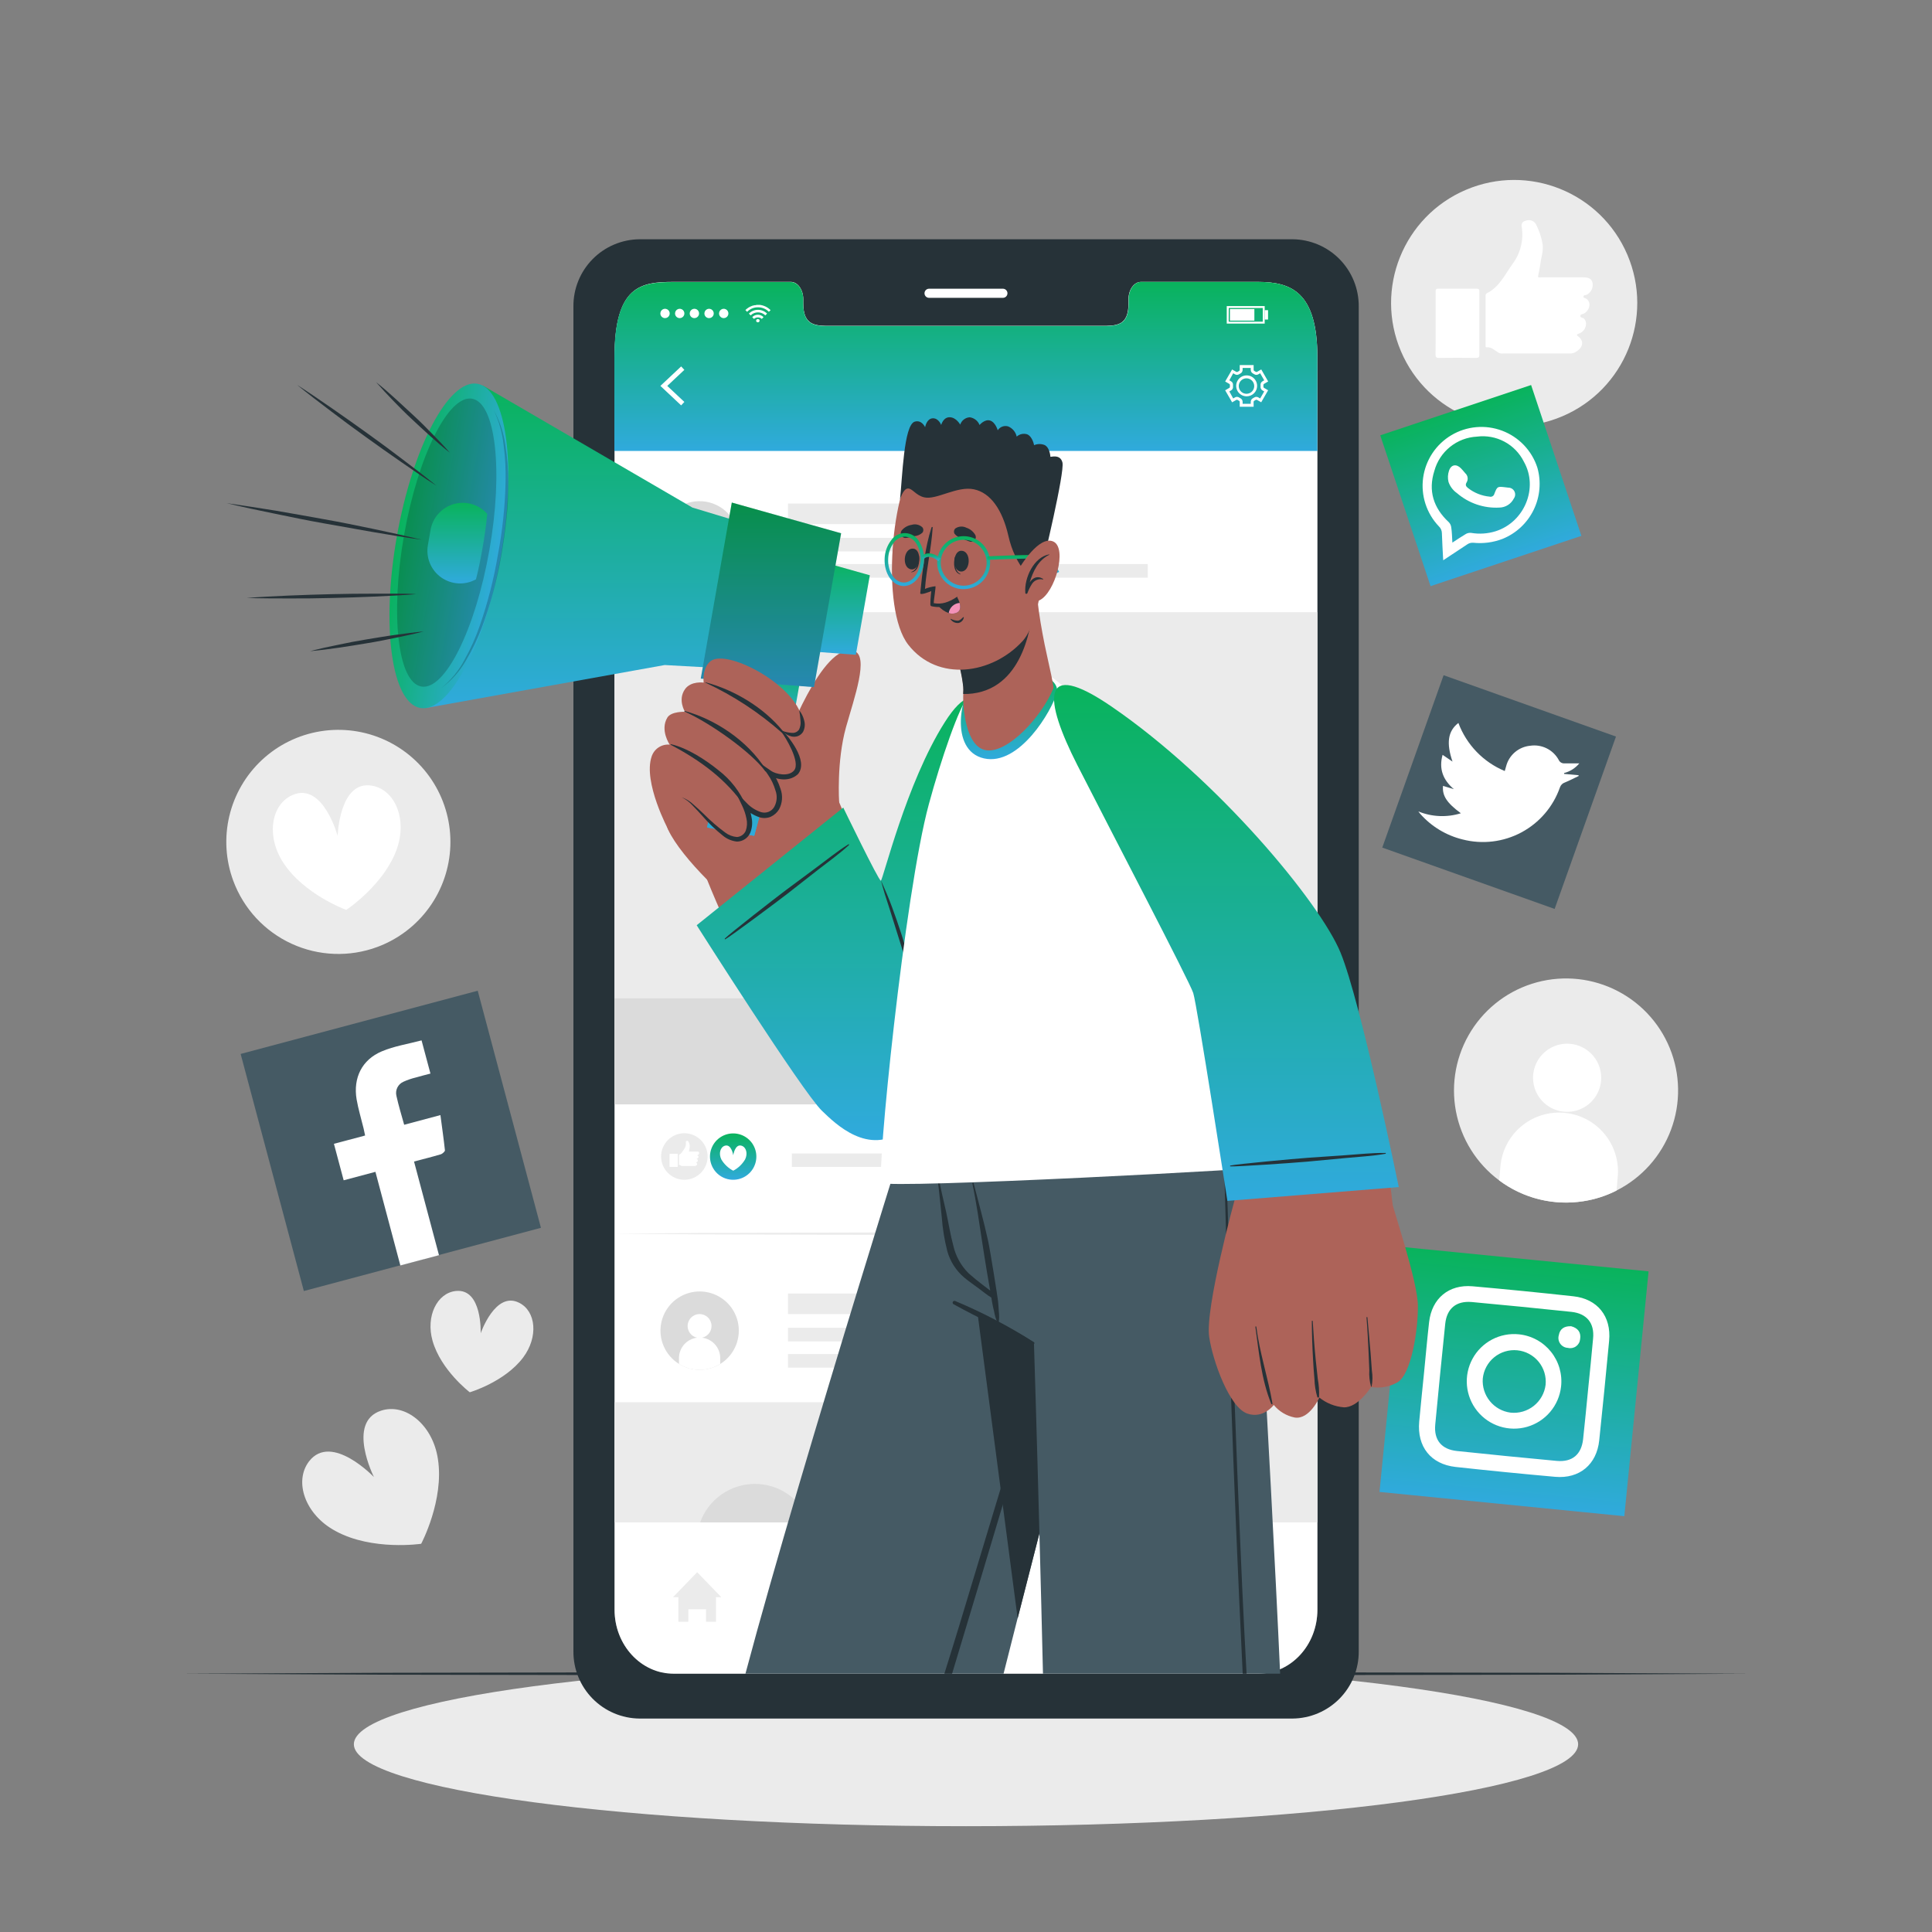 <svg xmlns="http://www.w3.org/2000/svg" width="500" height="500" fill="none" viewBox="0 0 500 500"><rect x="0" y="0" width="500" height="500" fill="#808080" stroke="none"/><path fill="#EBEBEB" d="M60.39 228C58.389 222.624 58.027 216.774 59.35 211.192C60.674 205.61 63.623 200.546 67.825 196.641C72.027 192.735 77.293 190.164 82.957 189.251C88.621 188.339 94.428 189.128 99.644 191.516C104.86 193.905 109.25 197.788 112.259 202.672C115.268 207.556 116.76 213.223 116.548 218.956C116.336 224.689 114.428 230.23 111.066 234.878C107.703 239.527 103.038 243.073 97.66 245.07C90.454 247.745 82.48 247.449 75.492 244.249C68.504 241.048 63.072 235.204 60.39 228Z"/><path fill="#fff" d="M102.68 219.78C99.35 229.07 89.61 235.48 89.61 235.48C89.61 235.48 78.61 231.48 73.29 223.22C68.81 216.32 70.18 208.15 75.7 205.75C83.6 202.31 87.38 216.34 87.38 216.34C87.38 216.34 87.81 201.82 96.31 203.34C102.23 204.4 105.45 212 102.68 219.78Z"/><path fill="#EBEBEB" d="M418.36 308.11C415.65 309.489 412.736 310.424 409.73 310.88C402.518 311.997 395.15 310.354 389.096 306.279C383.043 302.203 378.748 295.995 377.069 288.893C375.39 281.791 376.451 274.317 380.039 267.962C383.627 261.608 389.48 256.84 396.428 254.609C403.377 252.379 410.911 252.85 417.527 255.93C424.144 259.009 429.356 264.469 432.124 271.222C434.892 277.974 435.013 285.522 432.461 292.36C429.91 299.197 424.875 304.821 418.36 308.11Z"/><path fill="#fff" d="M414.36 279.69C414.208 281.429 413.544 283.083 412.452 284.445C411.36 285.806 409.888 286.813 408.223 287.337C406.559 287.862 404.776 287.88 403.1 287.391C401.425 286.902 399.933 285.926 398.812 284.589C397.691 283.251 396.992 281.61 396.804 279.875C396.616 278.14 396.947 276.388 397.755 274.841C398.564 273.294 399.812 272.021 401.344 271.185C402.876 270.348 404.621 269.984 406.36 270.14C408.686 270.348 410.834 271.471 412.334 273.261C413.834 275.051 414.562 277.363 414.36 279.69Z"/><path fill="#fff" d="M418.67 304.48L418.36 308.11C415.65 309.489 412.736 310.424 409.73 310.88C405.932 311.477 402.052 311.308 398.32 310.382C394.588 309.456 391.079 307.793 388 305.49L388.31 301.87C388.481 299.876 389.044 297.935 389.965 296.158C390.887 294.381 392.149 292.803 393.68 291.515C395.212 290.226 396.982 289.251 398.89 288.646C400.798 288.042 402.806 287.818 404.8 287.99C406.794 288.161 408.735 288.724 410.512 289.645C412.288 290.567 413.866 291.829 415.155 293.36C416.444 294.891 417.419 296.662 418.023 298.569C418.628 300.477 418.851 302.486 418.68 304.48H418.67Z"/><path fill="#EBEBEB" d="M404.348 107.73C420.531 100.837 428.063 82.13 421.17 65.946C414.277 49.763 395.57 42.231 379.386 49.124C363.203 56.017 355.671 74.724 362.564 90.907C369.457 107.091 388.164 114.622 404.348 107.73Z"/><path fill="#fff" fill-rule="evenodd" d="M387.51 91.08C386.67 90.55 385.94 89.78 384.81 89.89C384.38 89.89 384.47 89.57 384.47 89.34C384.47 85.09 384.47 80.86 384.47 76.61C384.47 76.31 384.47 76.05 384.83 75.88C388.07 74.25 389.47 71.03 391.46 68.29C392.478 66.924 393.21 65.368 393.614 63.714C394.017 62.059 394.084 60.341 393.81 58.66C393.67 57.71 394.12 57.28 394.98 57.08C395.413 56.935 395.881 56.931 396.316 57.069C396.751 57.208 397.131 57.481 397.4 57.85C398.332 59.583 398.958 61.464 399.25 63.41C399.44 65.01 398.86 66.58 398.66 68.17C398.51 69.34 398.24 70.49 398.02 71.67C398.3 71.87 398.63 71.77 398.94 71.77H409.69C411.2 71.77 411.94 72.2 412.15 73.2C412.265 73.817 412.175 74.456 411.893 75.017C411.611 75.579 411.154 76.033 410.59 76.31C410.32 76.44 409.83 76.31 409.8 76.74C409.77 77.17 410.27 77.12 410.52 77.3C411.81 78.19 411.57 80.02 410.07 81.08C409.71 81.34 409.01 81.22 408.99 81.75C408.97 82.28 409.64 82.17 409.94 82.46C410.94 83.46 410.46 85.46 408.94 86.21C408.726 86.278 408.515 86.358 408.31 86.45C408.13 86.57 407.96 86.71 408.31 86.95C409.86 88.06 409.83 89.6 408.31 90.73L407.84 91.06C407.274 91.405 406.609 91.553 405.95 91.48C400.33 91.48 394.71 91.48 389.09 91.48C388.814 91.528 388.53 91.517 388.258 91.448C387.985 91.379 387.731 91.254 387.51 91.08Z" clip-rule="evenodd"/><path fill="#fff" fill-rule="evenodd" d="M371.54 83.6C371.54 80.9 371.54 78.21 371.54 75.51C371.54 74.97 371.59 74.7 372.26 74.7C375.55 74.7 378.83 74.7 382.12 74.7C382.77 74.7 382.87 74.91 382.86 75.48C382.86 80.913 382.86 86.34 382.86 91.76C382.86 92.45 382.67 92.64 381.98 92.63C378.793 92.59 375.607 92.59 372.42 92.63C371.62 92.63 371.51 92.36 371.52 91.63C371.56 89 371.54 86.3 371.54 83.6Z" clip-rule="evenodd"/><path fill="#EBEBEB" d="M113.33 377.59C115 388.26 109 399.53 109 399.53C109 399.53 96.36 401.41 86.87 396.25C78.91 392 76 383.36 80 378.17C85.82 370.73 96.78 382.27 96.78 382.27C96.78 382.27 89.61 368.06 98.59 365.09C104.86 363 112 368.69 113.33 377.59Z"/><path fill="#EBEBEB" d="M135.39 351.32C130.61 357.67 121.58 360.32 121.58 360.32C121.58 360.32 114.1 354.63 111.94 346.98C110.14 340.6 113.15 334.63 117.94 334.11C124.85 333.35 124.4 345.05 124.4 345.05C124.4 345.05 128.2 333.98 134.4 337.18C138.72 339.37 139.37 346 135.39 351.32Z"/><path fill="#EBEBEB" d="M250 472.62C337.493 472.62 408.42 463.124 408.42 451.41C408.42 439.696 337.493 430.2 250 430.2C162.507 430.2 91.58 439.696 91.58 451.41C91.58 463.124 162.507 472.62 250 472.62Z"/><path fill="#263238" d="M46.98 433.16L97.74 432.92L148.49 432.83L250 432.66L351.51 432.83L402.26 432.92L453.01 433.16L402.26 433.4L351.51 433.49L250 433.66L148.49 433.49L97.74 433.4L46.98 433.16Z"/><path fill="#263238" d="M334.51 61.92H165.51C163.243 61.94 161.001 62.406 158.914 63.292C156.827 64.178 154.935 65.467 153.346 67.085C151.757 68.702 150.502 70.617 149.654 72.72C148.805 74.823 148.379 77.072 148.4 79.34V427.34C148.36 431.919 150.14 436.326 153.349 439.592C156.557 442.859 160.932 444.718 165.51 444.76H334.51C339.091 444.72 343.469 442.863 346.682 439.596C349.894 436.33 351.677 431.921 351.64 427.34V79.34C351.66 77.071 351.232 74.821 350.382 72.717C349.532 70.614 348.275 68.698 346.685 67.081C345.094 65.463 343.2 64.174 341.111 63.289C339.022 62.403 336.779 61.938 334.51 61.92ZM340.94 416.59C340.94 425.75 334.08 433.16 325.63 433.16H174.39C165.9 433.16 159.05 425.75 159.05 416.59V92.53C159.05 73.87 165.9 72.96 174.39 72.96H204.68C206.44 72.96 207.88 74.96 207.88 77.44V78.51C207.88 84.32 211.06 84.34 214.97 84.34H284.97C288.97 84.34 292.06 84.34 292.06 78.51V77.44C292.06 74.96 293.48 72.96 295.28 72.96H325.58C334.03 72.96 340.89 75.44 340.89 92.53L340.94 416.59Z"/><path fill="#fff" d="M259.55 77.08H240.44C240.127 77.08 239.827 76.956 239.606 76.734C239.385 76.513 239.26 76.213 239.26 75.9C239.26 75.587 239.385 75.287 239.606 75.066C239.827 74.844 240.127 74.72 240.44 74.72H259.55C259.863 74.72 260.163 74.844 260.385 75.066C260.606 75.287 260.73 75.587 260.73 75.9C260.73 76.213 260.606 76.513 260.385 76.734C260.163 76.956 259.863 77.08 259.55 77.08Z"/><path fill="#fff" d="M340.94 92.53V416.59C340.94 425.75 334.08 433.16 325.63 433.16H174.39C165.9 433.16 159.05 425.75 159.05 416.59V92.53C159.05 73.87 165.9 72.96 174.39 72.96H204.68C206.44 72.96 207.88 74.96 207.88 77.44V78.51C207.88 84.32 211.06 84.34 214.97 84.34H284.97C288.97 84.34 292.06 84.34 292.06 78.51V77.44C292.06 74.96 293.48 72.96 295.28 72.96H325.58C334.08 73 340.94 75.44 340.94 92.53Z"/><path fill="url(#paint0_linear_289_21)" d="M340.94 92.53V116.71H159V92.53C159 73.87 165.9 73 174.38 73H204.68C206.44 73 207.88 75 207.88 77.48V78.55C207.88 84.36 211.06 84.38 214.96 84.38H285C288.94 84.38 292.1 84.38 292.1 78.55V77.44C292.1 74.96 293.52 72.96 295.31 72.96H325.6C334.08 73 340.94 75.44 340.94 92.53Z"/><path fill="#fff" d="M176.28 104.91L170.91 99.87L176.28 94.83L177.11 95.72L172.69 99.87L177.11 104.02L176.28 104.91Z"/><path fill="#fff" d="M324.44 105.26H320.84V104C320.839 103.944 320.823 103.889 320.793 103.841C320.763 103.794 320.72 103.755 320.67 103.73C320.53 103.66 320.4 103.58 320.27 103.5C320.222 103.471 320.167 103.455 320.11 103.455C320.054 103.455 319.999 103.471 319.95 103.5L318.87 104.12L317.07 101.01L318.16 100.38C318.208 100.352 318.247 100.31 318.271 100.26C318.296 100.211 318.306 100.155 318.3 100.1C318.295 100.023 318.295 99.947 318.3 99.87C318.295 99.793 318.295 99.717 318.3 99.64C318.306 99.585 318.296 99.529 318.271 99.48C318.247 99.43 318.208 99.388 318.16 99.36L317.07 98.73L318.87 95.62L319.95 96.24C319.999 96.269 320.054 96.284 320.11 96.284C320.167 96.284 320.222 96.269 320.27 96.24C320.4 96.16 320.53 96.08 320.67 96.01C320.72 95.985 320.763 95.946 320.793 95.898C320.823 95.851 320.839 95.796 320.84 95.74V94.48H324.44V95.73C324.442 95.786 324.458 95.841 324.488 95.888C324.518 95.936 324.56 95.975 324.61 96L325.01 96.23C325.059 96.259 325.114 96.275 325.17 96.275C325.227 96.275 325.282 96.259 325.33 96.23L326.41 95.61L328.2 98.72L327.12 99.35C327.072 99.378 327.032 99.419 327.005 99.469C326.979 99.518 326.967 99.574 326.97 99.63C326.975 99.707 326.975 99.783 326.97 99.86V100.08C326.961 100.137 326.969 100.195 326.994 100.247C327.02 100.299 327.06 100.342 327.11 100.37L328.19 101L326.4 104.11L325.31 103.49C325.264 103.461 325.21 103.445 325.155 103.445C325.1 103.445 325.047 103.461 325 103.49L324.6 103.72C324.55 103.745 324.508 103.784 324.478 103.831C324.448 103.879 324.431 103.934 324.43 103.99L324.44 105.26ZM321.59 104.51H323.69V104C323.69 103.806 323.743 103.616 323.844 103.45C323.944 103.285 324.088 103.15 324.26 103.06C324.379 103.006 324.493 102.943 324.6 102.87C324.764 102.762 324.955 102.705 325.15 102.705C325.346 102.705 325.537 102.762 325.7 102.87L326.13 103.12L327.18 101.3L326.74 101.05C326.565 100.953 326.423 100.807 326.332 100.628C326.241 100.45 326.206 100.249 326.23 100.05V99.67C326.206 99.47 326.243 99.268 326.336 99.09C326.429 98.911 326.573 98.765 326.75 98.67L327.18 98.42L326.13 96.6L325.7 96.85C325.537 96.957 325.346 97.015 325.15 97.015C324.955 97.015 324.764 96.957 324.6 96.85C324.495 96.779 324.384 96.716 324.27 96.66C324.096 96.573 323.949 96.438 323.847 96.272C323.744 96.106 323.69 95.915 323.69 95.72V95.22H321.59V95.72C321.59 95.915 321.536 96.106 321.434 96.272C321.331 96.438 321.185 96.573 321.01 96.66C320.895 96.713 320.785 96.777 320.68 96.85C320.517 96.957 320.326 97.015 320.13 97.015C319.935 97.015 319.744 96.957 319.58 96.85L319.15 96.6L318.15 98.42L318.58 98.67C318.757 98.765 318.902 98.911 318.995 99.09C319.087 99.268 319.124 99.47 319.1 99.67C319.087 99.796 319.087 99.924 319.1 100.05C319.124 100.25 319.087 100.452 318.995 100.63C318.902 100.809 318.757 100.955 318.58 101.05L318.15 101.3L319.15 103.12L319.58 102.87C319.744 102.762 319.935 102.705 320.13 102.705C320.326 102.705 320.517 102.762 320.68 102.87C320.786 102.941 320.896 103.004 321.01 103.06C321.185 103.147 321.331 103.282 321.434 103.448C321.536 103.614 321.59 103.805 321.59 104V104.51ZM322.64 102.57C322.103 102.572 321.578 102.414 321.131 102.117C320.684 101.82 320.335 101.397 320.129 100.902C319.922 100.406 319.868 99.86 319.972 99.334C320.076 98.807 320.334 98.323 320.714 97.944C321.094 97.564 321.577 97.306 322.104 97.202C322.631 97.097 323.176 97.152 323.672 97.358C324.168 97.564 324.591 97.913 324.888 98.361C325.185 98.808 325.342 99.333 325.34 99.87C325.338 100.585 325.052 101.27 324.547 101.776C324.041 102.282 323.356 102.567 322.64 102.57ZM322.64 97.91C322.243 97.9 321.851 98.009 321.516 98.222C321.18 98.436 320.916 98.745 320.757 99.109C320.598 99.474 320.551 99.877 320.623 100.269C320.694 100.66 320.881 101.021 321.158 101.306C321.436 101.59 321.792 101.786 322.181 101.867C322.571 101.948 322.975 101.912 323.344 101.762C323.712 101.612 324.027 101.356 324.249 101.026C324.472 100.696 324.59 100.308 324.59 99.91C324.59 99.388 324.387 98.887 324.022 98.513C323.658 98.139 323.162 97.923 322.64 97.91Z"/><path fill="#fff" d="M199.45 80.24L199.16 80.53C199.1 80.53 199.05 80.64 198.99 80.7C198.623 80.325 198.184 80.028 197.7 79.828C197.215 79.626 196.695 79.525 196.17 79.53C195.645 79.523 195.125 79.623 194.64 79.824C194.155 80.025 193.716 80.323 193.35 80.7L193.19 80.53L192.9 80.24L193.27 79.92C193.533 79.701 193.822 79.516 194.13 79.37C194.487 79.19 194.868 79.062 195.26 78.99C195.45 78.99 195.64 78.99 195.83 78.91H196.33H196.71C197.052 78.955 197.388 79.039 197.71 79.16C197.956 79.249 198.194 79.36 198.42 79.49C198.658 79.626 198.882 79.783 199.09 79.96L199.4 80.24H199.45Z"/><path fill="#fff" d="M194.271 81.62C194.121 81.46 193.971 81.31 193.811 81.16C194.119 80.85 194.486 80.603 194.89 80.435C195.294 80.267 195.728 80.18 196.166 80.18C196.603 80.18 197.037 80.267 197.441 80.435C197.845 80.603 198.212 80.85 198.521 81.16L198.061 81.62C197.558 81.117 196.876 80.835 196.166 80.835C195.455 80.835 194.773 81.117 194.271 81.62Z"/><path fill="#fff" d="M197.6 82.08L197.14 82.54C197.011 82.406 196.856 82.301 196.683 82.232C196.511 82.163 196.326 82.132 196.14 82.14C195.955 82.134 195.771 82.167 195.599 82.236C195.427 82.305 195.27 82.408 195.14 82.54L194.68 82.08C194.867 81.88 195.093 81.721 195.344 81.612C195.596 81.503 195.866 81.447 196.14 81.447C196.414 81.447 196.685 81.503 196.936 81.612C197.187 81.721 197.413 81.88 197.6 82.08Z"/><path fill="#fff" d="M196.58 83C196.58 83.109 196.537 83.213 196.46 83.29C196.383 83.367 196.279 83.41 196.17 83.41C196.11 83.419 196.049 83.415 195.991 83.399C195.932 83.382 195.878 83.353 195.832 83.314C195.786 83.275 195.749 83.226 195.724 83.171C195.699 83.115 195.686 83.056 195.686 82.995C195.686 82.934 195.699 82.874 195.724 82.819C195.749 82.764 195.786 82.715 195.832 82.676C195.878 82.636 195.932 82.608 195.991 82.591C196.049 82.574 196.11 82.571 196.17 82.58C196.225 82.58 196.279 82.591 196.329 82.612C196.38 82.633 196.425 82.664 196.464 82.704C196.502 82.743 196.532 82.789 196.552 82.84C196.572 82.891 196.582 82.945 196.58 83Z"/><path fill="#fff" d="M170.9 81.12C170.9 80.881 170.971 80.647 171.104 80.448C171.237 80.249 171.426 80.094 171.647 80.002C171.868 79.91 172.112 79.886 172.346 79.933C172.581 79.98 172.797 80.095 172.966 80.264C173.135 80.433 173.25 80.649 173.297 80.884C173.344 81.119 173.32 81.362 173.228 81.583C173.137 81.804 172.982 81.993 172.783 82.126C172.584 82.259 172.35 82.33 172.11 82.33C171.789 82.33 171.482 82.202 171.255 81.975C171.028 81.749 170.9 81.441 170.9 81.12Z"/><path fill="#fff" d="M174.7 81.12C174.7 80.881 174.771 80.647 174.904 80.448C175.037 80.249 175.226 80.094 175.447 80.002C175.668 79.91 175.912 79.886 176.146 79.933C176.381 79.98 176.597 80.095 176.766 80.264C176.935 80.433 177.05 80.649 177.097 80.884C177.144 81.119 177.12 81.362 177.028 81.583C176.937 81.804 176.781 81.993 176.582 82.126C176.383 82.259 176.15 82.33 175.91 82.33C175.751 82.33 175.594 82.299 175.447 82.238C175.3 82.177 175.167 82.088 175.055 81.975C174.942 81.863 174.853 81.73 174.792 81.583C174.731 81.436 174.7 81.279 174.7 81.12Z"/><path fill="#fff" d="M178.5 81.12C178.5 80.88 178.571 80.646 178.705 80.447C178.838 80.247 179.028 80.092 179.249 80.001C179.471 79.91 179.715 79.886 179.95 79.934C180.185 79.981 180.4 80.098 180.569 80.268C180.738 80.438 180.852 80.655 180.898 80.89C180.944 81.125 180.918 81.369 180.825 81.59C180.732 81.811 180.575 81.999 180.375 82.131C180.175 82.263 179.94 82.332 179.7 82.33C179.542 82.33 179.385 82.299 179.239 82.238C179.092 82.177 178.96 82.087 178.848 81.975C178.736 81.862 178.648 81.729 178.588 81.582C178.529 81.435 178.499 81.278 178.5 81.12Z"/><path fill="#fff" d="M182.3 81.12C182.3 80.88 182.372 80.646 182.505 80.447C182.638 80.247 182.828 80.092 183.05 80.001C183.271 79.91 183.515 79.886 183.75 79.934C183.985 79.981 184.201 80.098 184.369 80.268C184.538 80.438 184.653 80.655 184.698 80.89C184.744 81.125 184.718 81.369 184.625 81.59C184.532 81.811 184.376 81.999 184.175 82.131C183.975 82.263 183.74 82.332 183.5 82.33C183.342 82.33 183.185 82.299 183.039 82.238C182.893 82.177 182.76 82.087 182.648 81.975C182.537 81.862 182.449 81.729 182.389 81.582C182.329 81.435 182.299 81.278 182.3 81.12Z"/><path fill="#fff" d="M186.09 81.12C186.09 80.881 186.161 80.647 186.294 80.448C186.427 80.249 186.616 80.094 186.837 80.002C187.058 79.91 187.302 79.886 187.536 79.933C187.771 79.98 187.987 80.095 188.156 80.264C188.325 80.433 188.44 80.649 188.487 80.884C188.534 81.119 188.51 81.362 188.418 81.583C188.327 81.804 188.172 81.993 187.973 82.126C187.774 82.259 187.54 82.33 187.3 82.33C186.979 82.33 186.672 82.202 186.445 81.975C186.218 81.749 186.09 81.441 186.09 81.12Z"/><path fill="#fff" d="M327.3 83.75H317.48V79.21H327.3V83.75ZM317.98 83.25H326.8V79.71H318L317.98 83.25Z"/><path fill="#fff" d="M324.63 79.98H318.3V82.98H324.63V79.98Z"/><path fill="#fff" d="M328.17 80.27H327.3V82.7H328.17V80.27Z"/><path fill="#EBEBEB" d="M186.68 413.35H185.3V419.7H182.72V416.46H178.14V419.7H175.56V413.35H174.17L180.43 406.89L186.68 413.35Z"/><path fill="#EBEBEB" d="M325.83 406.89H310.75V409.04H325.83V406.89Z"/><path fill="#EBEBEB" d="M325.83 412.22H310.75V414.37H325.83V412.22Z"/><path fill="#EBEBEB" d="M325.83 417.55H310.75V419.7H325.83V417.55Z"/><path fill="#DBDBDB" d="M186.39 148.52C185.486 149.085 184.497 149.5 183.46 149.75C180.975 150.36 178.351 150.01 176.112 148.77C173.872 147.531 172.183 145.493 171.38 143.063C170.578 140.632 170.721 137.989 171.781 135.66C172.841 133.33 174.741 131.486 177.101 130.496C179.46 129.505 182.107 129.441 184.512 130.315C186.918 131.19 188.905 132.939 190.077 135.214C191.25 137.489 191.521 140.122 190.838 142.588C190.155 145.055 188.566 147.173 186.39 148.52Z"/><path fill="#fff" d="M184.14 138.73C184.14 139.341 183.959 139.938 183.619 140.447C183.28 140.955 182.797 141.351 182.232 141.585C181.668 141.819 181.047 141.88 180.447 141.761C179.848 141.641 179.297 141.347 178.865 140.915C178.433 140.483 178.139 139.932 178.019 139.333C177.9 138.733 177.961 138.112 178.195 137.547C178.429 136.983 178.825 136.5 179.333 136.161C179.841 135.821 180.439 135.64 181.05 135.64C181.869 135.64 182.655 135.965 183.235 136.545C183.814 137.124 184.14 137.91 184.14 138.73Z"/><path fill="#fff" d="M186.39 147.25V148.52C185.486 149.085 184.497 149.5 183.46 149.75C182.153 150.07 180.795 150.127 179.466 149.915C178.137 149.704 176.864 149.23 175.72 148.52V147.25C175.689 146.53 175.804 145.811 176.058 145.137C176.312 144.462 176.7 143.846 177.199 143.326C177.697 142.805 178.296 142.391 178.959 142.108C179.621 141.825 180.335 141.679 181.055 141.679C181.776 141.679 182.489 141.825 183.152 142.108C183.815 142.391 184.414 142.805 184.912 143.326C185.411 143.846 185.799 144.462 186.053 145.137C186.307 145.811 186.422 146.53 186.39 147.25Z"/><path fill="#EBEBEB" d="M268.44 130.32H203.93V135.64H268.44V130.32Z"/><path fill="#EBEBEB" d="M260.24 139.19H203.93V142.71H260.24V139.19Z"/><path fill="#EBEBEB" d="M297.04 145.98H203.93V149.5H297.04V145.98Z"/><path fill="#EBEBEB" d="M159.04 285.8H340.91V158.44L159.04 158.44L159.04 285.8Z"/><path fill="#DBDBDB" d="M180.3 194.65C180.3 197.63 181.184 200.544 182.84 203.022C184.496 205.501 186.85 207.432 189.603 208.573C192.357 209.713 195.387 210.012 198.31 209.43C201.234 208.849 203.919 207.414 206.026 205.306C208.134 203.198 209.569 200.513 210.151 197.59C210.732 194.667 210.434 191.636 209.293 188.883C208.153 186.129 206.221 183.775 203.743 182.12C201.264 180.464 198.351 179.58 195.37 179.58C191.373 179.58 187.54 181.168 184.714 183.994C181.888 186.82 180.3 190.653 180.3 194.65Z"/><path fill="#C7C7C7" d="M239.8 258.1H340.94L290.37 189.56L239.8 258.1Z"/><path fill="#DBDBDB" d="M200.16 258.43H283.66L241.91 213.79L200.16 258.43Z"/><path fill="#DBDBDB" d="M340.92 258.37H159.05V285.81H340.92V258.37Z"/><path fill="#DBDBDB" d="M186.39 353C185.483 353.557 184.495 353.969 183.46 354.22C181.512 354.692 179.467 354.577 177.584 353.888C175.702 353.199 174.066 351.967 172.883 350.348C171.7 348.73 171.023 346.797 170.939 344.794C170.854 342.791 171.365 340.807 172.407 339.095C173.449 337.382 174.976 336.017 176.794 335.171C178.612 334.326 180.639 334.038 182.621 334.345C184.602 334.652 186.448 335.539 187.925 336.894C189.402 338.249 190.444 340.012 190.92 341.96C191.425 344.043 191.258 346.231 190.445 348.214C189.631 350.197 188.212 351.872 186.39 353Z"/><path fill="#fff" d="M184.14 343.17C184.14 343.781 183.959 344.378 183.619 344.887C183.28 345.395 182.797 345.791 182.232 346.025C181.668 346.259 181.047 346.32 180.447 346.2C179.848 346.081 179.297 345.787 178.865 345.355C178.433 344.923 178.139 344.372 178.019 343.773C177.9 343.173 177.961 342.552 178.195 341.987C178.429 341.423 178.825 340.94 179.333 340.601C179.841 340.261 180.439 340.08 181.05 340.08C181.869 340.08 182.655 340.405 183.235 340.985C183.814 341.564 184.14 342.35 184.14 343.17Z"/><path fill="#fff" d="M186.39 351.69V353C185.483 353.557 184.495 353.969 183.46 354.22C182.153 354.543 180.795 354.6 179.466 354.389C178.136 354.178 176.863 353.702 175.72 352.99V351.72C175.689 351 175.804 350.281 176.058 349.607C176.312 348.932 176.7 348.316 177.199 347.796C177.697 347.275 178.296 346.861 178.959 346.578C179.621 346.295 180.335 346.149 181.055 346.149C181.776 346.149 182.489 346.295 183.152 346.578C183.815 346.861 184.414 347.275 184.912 347.796C185.411 348.316 185.799 348.932 186.053 349.607C186.307 350.281 186.422 351 186.39 351.72V351.69Z"/><path fill="#EBEBEB" d="M286.9 334.76H203.93V340.08H286.9V334.76Z"/><path fill="#EBEBEB" d="M309.84 343.63H203.93V347.15H309.84V343.63Z"/><path fill="#EBEBEB" d="M240.01 350.42H203.93V353.94H240.01V350.42Z"/><path fill="#EBEBEB" d="M340.92 362.89H159.05V394H340.92V362.89Z"/><path fill="#DBDBDB" d="M209.55 394H181.19C182.24 391.081 184.166 388.557 186.703 386.773C189.241 384.99 192.268 384.032 195.37 384.032C198.472 384.032 201.499 384.99 204.036 386.773C206.574 388.557 208.5 391.081 209.55 394Z"/><path fill="#EBEBEB" d="M177.11 305.32C180.435 305.32 183.13 302.625 183.13 299.3C183.13 295.975 180.435 293.28 177.11 293.28C173.786 293.28 171.09 295.975 171.09 299.3C171.09 302.625 173.786 305.32 177.11 305.32Z"/><path fill="#fff" fill-rule="evenodd" d="M176.29 301.7C176.13 301.6 175.99 301.45 175.78 301.47C175.57 301.49 175.72 301.42 175.72 301.37C175.72 300.57 175.72 299.77 175.72 298.97C175.715 298.942 175.719 298.913 175.731 298.888C175.744 298.863 175.765 298.842 175.79 298.83C176.4 298.52 176.67 297.91 177.05 297.39C177.241 297.131 177.378 296.837 177.454 296.524C177.529 296.212 177.542 295.887 177.49 295.57C177.49 295.39 177.55 295.31 177.71 295.27C177.793 295.243 177.882 295.243 177.964 295.27C178.047 295.297 178.119 295.349 178.17 295.42C178.346 295.747 178.464 296.102 178.52 296.47C178.513 296.773 178.476 297.074 178.41 297.37C178.41 297.59 178.33 297.81 178.29 298.03C178.34 298.03 178.4 298.03 178.46 298.03H180.46C180.75 298.03 180.89 298.11 180.93 298.3C180.952 298.417 180.935 298.539 180.881 298.646C180.827 298.753 180.738 298.839 180.63 298.89C180.58 298.89 180.49 298.89 180.48 298.97C180.47 299.05 180.57 299.04 180.62 299.08C180.86 299.24 180.82 299.59 180.53 299.79C180.47 299.84 180.33 299.79 180.33 299.92C180.33 300.05 180.45 300 180.51 300.05C180.554 300.107 180.583 300.173 180.597 300.243C180.611 300.314 180.607 300.386 180.588 300.455C180.569 300.524 180.533 300.587 180.485 300.64C180.437 300.693 180.377 300.734 180.31 300.76C180.268 300.772 180.228 300.789 180.19 300.81C180.19 300.81 180.13 300.81 180.19 300.9C180.258 300.933 180.315 300.984 180.354 301.047C180.394 301.111 180.416 301.185 180.416 301.26C180.416 301.335 180.394 301.409 180.354 301.472C180.315 301.536 180.258 301.587 180.19 301.62L180.11 301.68C180.002 301.745 179.875 301.773 179.75 301.76H176.56C176.466 301.773 176.37 301.751 176.29 301.7Z" clip-rule="evenodd"/><path fill="#fff" fill-rule="evenodd" d="M173.27 300.29V298.76C173.27 298.65 173.27 298.6 173.41 298.6H175.27C175.39 298.6 175.41 298.6 175.41 298.75V301.83C175.41 301.96 175.41 302 175.25 301.99H173.44C173.29 301.99 173.27 301.94 173.27 301.8C173.28 301.3 173.27 300.8 173.27 300.29Z" clip-rule="evenodd"/><path fill="url(#paint1_linear_289_21)" d="M183.91 300.73C183.633 299.578 183.703 298.37 184.112 297.258C184.52 296.146 185.249 295.179 186.206 294.481C187.163 293.782 188.305 293.383 189.489 293.332C190.673 293.282 191.845 293.583 192.858 294.198C193.87 294.813 194.678 295.714 195.18 296.787C195.681 297.861 195.854 299.059 195.675 300.23C195.497 301.401 194.976 302.494 194.178 303.369C193.379 304.245 192.34 304.864 191.19 305.15C190.422 305.341 189.623 305.378 188.841 305.259C188.058 305.139 187.307 304.867 186.63 304.456C185.953 304.045 185.364 303.504 184.898 302.865C184.431 302.225 184.095 301.5 183.91 300.73Z"/><path fill="#fff" d="M192.83 300.06C192.098 301.3 191.035 302.311 189.76 302.98C188.481 302.313 187.414 301.302 186.68 300.06C185.93 298.53 186.41 296.87 187.6 296.51C189.32 295.99 189.76 298.98 189.76 298.98C189.76 298.98 190.2 295.98 191.91 296.51C193.11 296.87 193.59 298.53 192.83 300.06Z"/><path fill="#EBEBEB" d="M290.38 298.52H204.93V302H290.38V298.52Z"/><path fill="#EBEBEB" d="M159.04 319.27L181.78 319.09L204.51 319.02L249.98 318.9L295.45 319.02L318.18 319.09L340.92 319.27L318.18 319.45L295.45 319.52L249.98 319.65L204.51 319.52L181.78 319.45L159.04 319.27Z"/><path fill="#455A64" d="M123.635 256.399L62.278 272.759L78.638 334.116L139.995 317.756L123.635 256.399Z"/><path fill="#fff" d="M97.16 303.27L88.94 305.46C88.08 302.25 87.27 299.22 86.42 296.02L94.49 293.87C94.33 293.14 94.23 292.57 94.09 292.01C93.48 289.51 92.72 287.01 92.29 284.52C91.36 278.96 93.66 274.25 98.83 272.08C102.05 270.72 105.61 270.18 109.1 269.25C109.89 272.18 110.6 274.85 111.4 277.84C110.15 278.17 108.9 278.48 107.67 278.84C106.553 279.104 105.465 279.476 104.42 279.95C103.729 280.248 103.167 280.781 102.834 281.456C102.5 282.13 102.417 282.9 102.6 283.63C103.14 286.07 103.86 288.47 104.6 291.09L113.98 288.58C114.4 291.78 114.83 294.74 115.15 297.71C115.15 298 114.56 298.54 114.15 298.71C111.9 299.38 109.63 299.95 107.15 300.6C109.31 308.73 111.44 316.72 113.61 324.84L103.61 327.5C101.48 319.44 99.34 311.45 97.16 303.27Z"/><path fill="url(#paint2_linear_289_21)" d="M426.651 329.028L363.292 322.749L357.012 386.109L420.372 392.388L426.651 329.028Z"/><path fill="#fff" d="M416.44 347C417.04 340.66 413.44 336.16 407.2 335.48C398.533 334.527 389.833 333.663 381.1 332.89C374.94 332.35 370.55 336.03 369.85 342.16C369.36 346.5 368.98 350.85 368.55 355.16C368.12 359.47 367.68 363.66 367.29 367.91C366.7 374.4 370.29 378.91 376.66 379.64C385.26 380.58 393.867 381.433 402.48 382.2C408.78 382.75 413.23 379.01 413.88 372.75C414.78 364.17 415.633 355.587 416.44 347ZM409.71 372.44C409.27 376.44 406.89 378.44 402.88 378.08C394.267 377.28 385.66 376.427 377.06 375.52C373.06 375.1 371.06 372.67 371.44 368.68C372.26 360.013 373.12 351.33 374.02 342.63C374.43 338.63 376.88 336.63 380.86 336.96C389.473 337.753 398.08 338.603 406.68 339.51C410.68 339.94 412.68 342.43 412.29 346.4C411.91 350.74 411.45 355.08 411.02 359.4C410.59 363.72 410.19 368.08 409.71 372.42V372.44Z"/><path fill="#fff" d="M393.1 345.32C390.697 345.071 388.275 345.539 386.137 346.664C384 347.789 382.243 349.521 381.088 351.643C379.933 353.765 379.432 356.181 379.647 358.586C379.863 360.992 380.785 363.281 382.299 365.163C383.812 367.046 385.849 368.439 388.152 369.166C390.455 369.894 392.923 369.924 395.243 369.252C397.563 368.58 399.633 367.237 401.191 365.391C402.749 363.546 403.727 361.28 404 358.88C404.184 357.272 404.048 355.644 403.599 354.089C403.149 352.535 402.396 351.085 401.382 349.824C400.368 348.562 399.114 347.515 397.692 346.742C396.271 345.969 394.71 345.485 393.1 345.32ZM390.93 365.59C388.832 365.32 386.918 364.256 385.581 362.617C384.243 360.978 383.585 358.889 383.74 356.78C383.846 355.712 384.161 354.676 384.667 353.73C385.173 352.784 385.861 351.947 386.69 351.267C387.52 350.587 388.476 350.077 389.503 349.766C390.529 349.455 391.607 349.349 392.675 349.455C393.743 349.561 394.779 349.876 395.725 350.382C396.671 350.888 397.508 351.576 398.188 352.406C398.868 353.235 399.378 354.191 399.689 355.218C400 356.244 400.106 357.322 400 358.39C399.734 360.54 398.635 362.499 396.938 363.846C395.242 365.192 393.084 365.819 390.93 365.59Z"/><path fill="#fff" d="M408.93 346.59C408.896 346.956 408.784 347.311 408.6 347.63C408.416 347.949 408.166 348.224 407.865 348.437C407.565 348.65 407.222 348.795 406.861 348.863C406.499 348.931 406.127 348.92 405.77 348.83C405.38 348.813 404.999 348.707 404.656 348.52C404.313 348.334 404.017 348.071 403.79 347.753C403.564 347.435 403.412 347.07 403.348 346.684C403.284 346.299 403.309 345.904 403.42 345.53C403.72 343.84 404.91 343.16 406.62 343.23C408.32 343.69 409.24 344.78 408.93 346.59Z"/><path fill="#455A64" d="M418.214 190.62L373.605 174.744L357.729 219.353L402.338 235.229L418.214 190.62Z"/><path fill="#fff" d="M367.07 210C370.571 211.428 374.46 211.594 378.07 210.47C374.41 207.77 373.22 205.93 373.45 203.39L376.25 204.23C373.46 201.84 372.33 198.99 373.34 195.35L375.91 197.1C374.27 192.31 374.7 189.2 377.43 187.1C378.472 189.885 380.075 192.426 382.139 194.566C384.203 196.706 386.685 198.399 389.43 199.54C389.57 199.07 389.66 198.71 389.77 198.36C390.127 196.932 390.918 195.65 392.034 194.69C393.15 193.731 394.535 193.14 396 193C397.462 192.779 398.957 193.014 400.281 193.673C401.605 194.331 402.694 195.381 403.4 196.68C403.524 196.954 403.728 197.185 403.985 197.342C404.242 197.499 404.54 197.575 404.84 197.56C406.1 197.56 407.35 197.56 408.72 197.56C407.71 198.791 406.333 199.667 404.79 200.06C404.796 200.137 404.796 200.214 404.79 200.29L408.5 200.62L408.59 200.81C407.4 201.38 406.22 202 405 202.5C404.705 202.595 404.435 202.757 404.213 202.974C403.991 203.191 403.822 203.457 403.72 203.75C401.979 208.751 398.421 212.914 393.753 215.415C389.086 217.916 383.648 218.571 378.52 217.25C374.282 216.213 370.462 213.907 367.57 210.64C367.41 210.41 367.24 210.19 367.07 210Z"/><path fill="url(#paint3_linear_289_21)" d="M396.248 99.644L357.21 112.661L370.227 151.698L409.264 138.682L396.248 99.644Z"/><path fill="#fff" d="M373.5 145C373.37 142.55 373.23 140.28 373.16 138C373.158 137.663 373.087 137.331 372.951 137.023C372.815 136.715 372.617 136.438 372.37 136.21C370.793 134.556 369.609 132.568 368.906 130.394C368.202 128.219 367.997 125.914 368.306 123.65C368.615 121.386 369.431 119.22 370.691 117.314C371.951 115.407 373.625 113.81 375.588 112.639C377.55 111.467 379.751 110.753 382.027 110.549C384.303 110.345 386.596 110.656 388.736 111.46C390.875 112.263 392.807 113.538 394.386 115.189C395.966 116.841 397.153 118.827 397.86 121C398.907 124.645 398.567 128.549 396.905 131.958C395.243 135.368 392.377 138.04 388.86 139.46C386.439 140.394 383.83 140.736 381.25 140.46C380.755 140.43 380.263 140.552 379.84 140.81C377.75 142.18 375.72 143.52 373.5 145ZM375.87 140.43C377.17 139.59 378.26 138.84 379.4 138.17C379.806 137.95 380.27 137.859 380.73 137.91C382.84 138.272 385.006 138.128 387.05 137.49C394.53 135.14 398.21 126.24 394.38 119.49C393.28 117.275 391.516 115.46 389.334 114.296C387.152 113.133 384.662 112.68 382.21 113C379.678 113.133 377.252 114.061 375.277 115.651C373.302 117.242 371.879 119.414 371.21 121.86C369.57 126.99 370.97 131.45 374.93 135.12C375.292 135.484 375.521 135.96 375.58 136.47C375.77 137.72 375.79 139 375.87 140.39V140.43Z"/><path fill="#fff" d="M375 121.83C375.54 120.18 376.95 120 378.12 121.23C378.58 121.71 378.71 121.88 379.19 122.45C379.528 122.742 379.75 123.146 379.816 123.588C379.882 124.03 379.788 124.482 379.55 124.86C379.18 125.49 379.37 125.86 379.9 126.29C381.516 127.559 383.464 128.337 385.51 128.53C385.639 128.564 385.774 128.572 385.907 128.553C386.039 128.534 386.167 128.489 386.282 128.42C386.396 128.351 386.496 128.26 386.575 128.152C386.653 128.043 386.71 127.92 386.74 127.79C387.5 125.86 387.53 125.87 389.6 126.11L390.31 126.2C390.642 126.192 390.97 126.278 391.255 126.447C391.541 126.616 391.774 126.863 391.926 127.158C392.078 127.453 392.144 127.785 392.117 128.116C392.089 128.447 391.969 128.764 391.77 129.03C391.421 129.719 390.892 130.299 390.238 130.71C389.585 131.12 388.832 131.345 388.06 131.36C384.046 131.591 380.101 130.249 377.06 127.62C376.041 126.91 375.274 125.894 374.87 124.72C374.636 123.764 374.681 122.761 375 121.83Z"/><path fill="#455A64" d="M238.4 280.85C238.4 280.85 231.33 303.25 222.4 332.41C212.48 364.82 200.26 405.56 192.92 433.15H259.72C260.84 428.71 262.06 423.91 263.35 418.81L268.99 396.81C274.33 376.02 280.21 353.29 285.34 333.52C293.03 303.89 299.03 280.88 299.03 280.88L238.4 280.85Z"/><path fill="#263238" d="M286.08 297.11C284.64 302.24 282.83 307.28 281.24 312.35C279.65 317.42 278.01 322.74 276.41 327.94C273.237 338.24 270.09 348.543 266.97 358.85C260.71 379.457 254.47 400.077 248.25 420.71C247 424.86 245.69 429 244.4 433.15H246.4C248.794 425.203 251.187 417.25 253.58 409.29C259.86 388.35 266.117 367.4 272.35 346.44C275.47 335.913 278.574 325.377 281.66 314.83C283.21 309.5 284.66 304.16 286.21 298.83C287 296.17 286.66 295 286.08 297.11Z"/><path fill="#263238" d="M245.29 280.85C249.5 313.42 257.52 374.5 263.37 418.85C277.06 365.16 299.05 280.85 299.05 280.85H245.29Z"/><path fill="#455A64" d="M269 396.78C269.33 409.04 269.66 421.87 269.92 433.15H331.3C330.05 405.27 327.9 365.92 326.1 334.2C324.4 304.07 323 280.85 323 280.85H240.36C240.36 280.85 241.76 309.85 248.36 332.85C248.89 334.75 249.47 336.62 250.1 338.41C256.188 340.873 262.039 343.886 267.58 347.41C267.58 347.41 268.32 370.74 269 396.78Z"/><path fill="#263238" d="M321.61 433.15H322.61C322.203 425.763 321.83 418.38 321.49 411C319.71 371.1 318.31 331.17 316.99 291.26C316.99 290.94 316.49 290.91 316.5 291.26C317.17 313.83 317.76 336.41 318.5 358.98C319.36 383.66 320.397 408.383 321.61 433.15Z"/><path fill="#263238" d="M247.16 336.68C254.278 339.654 261.123 343.241 267.62 347.4C267.666 347.434 267.698 347.483 267.711 347.539C267.724 347.595 267.716 347.653 267.69 347.704C267.663 347.755 267.619 347.794 267.566 347.815C267.513 347.837 267.454 347.838 267.4 347.82C260.5 344.46 253.45 341.23 246.74 337.51C246.648 337.445 246.582 337.349 246.555 337.239C246.527 337.13 246.54 337.014 246.591 336.913C246.642 336.813 246.728 336.734 246.832 336.691C246.937 336.648 247.053 336.644 247.16 336.68Z"/><path fill="#263238" d="M242.88 304.58C243.45 307.65 244.19 310.69 244.88 313.74C245.5 316.6 245.95 319.52 246.71 322.34C247.321 325.081 248.71 327.588 250.71 329.56C251.83 330.56 253.07 331.56 254.27 332.48C254.91 332.99 255.61 333.48 256.27 334.01C256.18 333.61 256.11 333.19 256.04 332.78C255.83 331.61 255.64 330.45 255.44 329.29C255.01 326.7 254.59 324.11 254.2 321.52C253.42 316.43 252.7 311.29 251.64 306.25C251.64 306.212 251.653 306.175 251.676 306.145C251.699 306.115 251.732 306.094 251.769 306.085C251.806 306.076 251.844 306.079 251.879 306.095C251.914 306.11 251.942 306.136 251.96 306.17C253.23 311.17 254.63 316.11 255.73 321.17C256.27 323.64 258.21 335.84 258.29 336.7C258.37 337.56 258.45 338.48 258.49 339.38C258.605 340.29 258.605 341.21 258.49 342.12C258.44 342.34 258.17 342.3 258.07 342.12C257.702 341.272 257.44 340.382 257.29 339.47C257.07 338.6 256.87 337.72 256.72 336.83C256.66 336.51 256.62 336.19 256.57 335.83C255.37 335.1 254.25 334.14 253.13 333.32C252.01 332.5 250.69 331.59 249.54 330.63C247.427 328.841 245.901 326.457 245.16 323.79C244.424 320.915 243.945 317.98 243.73 315.02C243.34 311.56 243.06 308.07 242.57 304.62C242.53 304.46 242.84 304.37 242.88 304.58Z"/><path fill="#AD6359" d="M253.82 200.24C249.72 232.92 242.56 287.73 230.97 292.16C228.97 292.93 220.43 294.62 214.6 288.06C204.77 277 187.77 239.68 183 227.67C180.89 222.35 215.59 204.99 218.56 210.34C222.72 217.83 227.09 229.11 227.91 228.73C229.3 228.1 231.66 214.19 240.91 194.65C252.46 170.37 255.35 188.09 253.82 200.24Z"/><path fill="#AD6359" d="M172.94 214.77C176.36 222.11 189.22 234.38 193.46 236.15C197.7 237.92 219.29 216.76 218.74 212.07C218.19 207.38 204.74 183.58 197.37 179.91C190 176.24 169.41 207.17 172.94 214.77Z"/><path fill="#AD6359" d="M217.17 207.62C217.17 207.62 216.46 197.11 218.95 188.18C221.05 180.67 225.02 169.75 221.02 168.47C212.82 165.84 202.94 193.07 202.94 193.07C202.94 193.07 200.5 205.78 208.4 209.07C209.854 209.66 211.442 209.837 212.99 209.581C214.537 209.325 215.984 208.646 217.17 207.62Z"/><path fill="url(#paint4_linear_289_21)" d="M195.19 216.3L183.02 214.16L189.23 178.91L204.63 181.62L195.19 216.3Z"/><path fill="url(#paint5_linear_289_21)" d="M204.63 181.62L201.03 194.85L195.19 216.31L183.01 214.16L189.23 178.91L204.63 181.62Z"/><path fill="#000" d="M204.63 181.62L201.03 194.85L186.86 192.35L189.23 178.91L204.63 181.62Z" opacity=".1"/><path fill="url(#paint6_linear_289_21)" d="M207.697 172.539L188.532 169.159L185.966 183.715L205.13 187.094L207.697 172.539Z"/><path fill="url(#paint7_linear_289_21)" d="M221.49 169.46L206.34 168.32L210.49 144.76L225.11 148.88L221.49 169.46Z"/><path fill="url(#paint8_linear_289_21)" d="M203.65 138.75L197.53 173.52L172.02 172.11L110.17 183.24L124.89 99.74L179.2 131.36L203.65 138.75Z"/><path fill="url(#paint9_linear_289_21)" d="M129.659 143.65C133.744 120.48 131.02 100.633 123.574 99.32C116.128 98.007 106.78 115.725 102.695 138.895C98.609 162.065 101.333 181.912 108.779 183.225C116.225 184.538 125.573 166.82 129.659 143.65Z"/><path fill="#000" d="M126.651 142.375C130.278 121.805 128.275 104.258 122.178 103.183C116.081 102.108 108.198 117.912 104.571 138.482C100.944 159.052 102.947 176.599 109.044 177.674C115.141 178.749 123.024 162.945 126.651 142.375Z" opacity=".2"/><path fill="url(#paint10_linear_289_21)" d="M124.85 142C124.36 144.74 123.85 147.39 123.18 149.93C121.783 150.706 120.195 151.07 118.599 150.981C117.004 150.891 115.466 150.352 114.164 149.425C112.863 148.498 111.85 147.221 111.244 145.743C110.638 144.264 110.463 142.644 110.74 141.07L111.43 137.13C111.703 135.56 112.415 134.1 113.483 132.917C114.551 131.735 115.931 130.878 117.465 130.446C118.998 130.015 120.623 130.025 122.151 130.477C123.679 130.929 125.048 131.803 126.1 133C125.81 135.94 125.39 139 124.85 142Z"/><path fill="url(#paint11_linear_289_21)" d="M210.66 177.82L181.36 175.62L189.39 130.06L217.68 138.01L210.66 177.82Z"/><path fill="#000" d="M210.66 177.82L181.36 175.62L189.39 130.06L217.68 138.01L210.66 177.82Z" opacity=".2"/><path fill="#000" d="M127.79 106.15C129.329 108.964 130.345 112.034 130.79 115.21C131.295 118.371 131.546 121.568 131.54 124.77C131.54 126.37 131.49 127.97 131.44 129.56C131.39 131.15 131.23 132.75 131.06 134.34C130.89 135.93 130.72 137.52 130.48 139.1C130.24 140.68 130.01 142.26 129.73 143.83C128.632 150.133 126.958 156.322 124.73 162.32C123.602 165.317 122.21 168.209 120.57 170.96C118.978 173.748 116.814 176.168 114.22 178.06C116.7 176.056 118.742 173.564 120.22 170.74C121.77 167.974 123.071 165.076 124.11 162.08C126.206 156.088 127.788 149.93 128.84 143.67C130.03 137.436 130.699 131.114 130.84 124.77C130.927 121.599 130.763 118.425 130.35 115.28C130.031 112.112 129.164 109.023 127.79 106.15Z" opacity=".2"/><path fill="#263238" d="M97.33 98.9C99.06 100.27 100.73 101.73 102.33 103.19C103.93 104.65 105.59 106.19 107.19 107.67C108.79 109.15 110.36 110.73 111.9 112.32L114.19 114.7C114.93 115.52 115.7 116.32 116.42 117.16C115.54 116.48 114.71 115.76 113.85 115.06L111.36 112.87C109.71 111.42 108.1 109.87 106.5 108.39C104.9 106.91 103.33 105.33 101.8 103.74C100.27 102.15 98.78 100.57 97.33 98.9Z"/><path fill="#263238" d="M109.63 163.42C107.22 164.05 104.78 164.57 102.35 165.07C99.92 165.57 97.47 166.07 95.02 166.46C92.57 166.85 90.12 167.29 87.65 167.63L83.95 168.13C82.72 168.26 81.48 168.42 80.24 168.52C81.44 168.2 82.66 167.94 83.87 167.64L87.52 166.87C89.95 166.35 92.4 165.87 94.85 165.48C97.3 165.09 99.75 164.65 102.22 164.32C104.69 163.99 107.15 163.64 109.63 163.42Z"/><path fill="#263238" d="M63.83 154.75C67.48 154.47 71.13 154.29 74.83 154.13C78.53 153.97 82.13 153.86 85.78 153.77C89.43 153.68 93.09 153.63 96.78 153.64H102.26C104.09 153.64 105.92 153.64 107.75 153.77C105.92 153.92 104.1 154.01 102.27 154.13L96.79 154.4C93.14 154.57 89.49 154.66 85.79 154.76C82.09 154.86 78.48 154.89 74.79 154.88C71.1 154.87 67.49 154.88 63.83 154.75Z"/><path fill="#263238" d="M76.92 99.63C80.04 101.63 83.1 103.73 86.15 105.84C89.2 107.95 92.22 110.1 95.23 112.26C98.24 114.42 101.23 116.62 104.17 118.87L108.59 122.24C110.04 123.4 111.51 124.52 112.95 125.7C111.38 124.7 109.85 123.7 108.3 122.64L103.72 119.49C100.66 117.39 97.65 115.23 94.64 113.07C91.63 110.91 88.64 108.7 85.7 106.46C82.76 104.22 79.8 102 76.92 99.63Z"/><path fill="#263238" d="M109.14 139.68C104.9 139.1 100.67 138.41 96.45 137.68C92.23 136.95 88.02 136.18 83.81 135.44C79.6 134.7 75.4 133.83 71.21 132.96L64.92 131.65C62.84 131.17 60.74 130.73 58.66 130.22C60.78 130.51 62.9 130.85 65.01 131.16L71.35 132.16C75.57 132.86 79.78 133.66 83.99 134.4C88.2 135.14 92.4 136.01 96.59 136.88C100.78 137.75 105 138.69 109.14 139.68Z"/><path fill="#AD6359" d="M207.63 187.84C207.16 192.1 202.4 189.12 202.4 189.12C202.4 189.12 208.22 195.06 206.04 199.28C203.93 203.33 198.31 199.52 197.9 199.28C198.21 199.6 203.41 205.2 200.79 209.21C198.17 213.22 193.07 208.58 192.79 208.27C192.98 208.66 195.46 213.86 192.79 216.45C188.17 220.9 181.48 207.77 176.48 206.38C176.48 206.38 173.15 214.58 173 214.8C173 214.8 166.38 202.45 168.64 195.8C168.952 194.829 169.586 193.994 170.437 193.432C171.288 192.87 172.305 192.616 173.32 192.71C173.32 192.71 170.75 188.97 172.71 185.71C173.71 184.06 177.27 184.21 177.27 184.21C177.27 184.21 175.33 181.12 177.27 178.37C178.8 176.17 182.11 176.66 182.11 176.66C182.11 176.66 181.62 172.84 183.92 171.09C188.47 167.59 208.61 178.71 207.63 187.84Z"/><path fill="#263238" d="M182.58 176.68C182.569 176.675 182.56 176.668 182.554 176.658C182.547 176.648 182.544 176.637 182.544 176.625C182.544 176.613 182.547 176.602 182.554 176.592C182.56 176.582 182.569 176.575 182.58 176.57C190.1 178.57 197.73 183.15 202.65 189.25C202.81 189.45 202.55 189.8 202.33 189.61C196.405 184.37 189.752 180.015 182.58 176.68Z"/><path fill="#263238" d="M177.13 184.13C177.05 184.13 177.13 183.96 177.2 183.99C184.93 186.13 193.38 191.49 198.2 199.18C198.36 199.45 198.25 199.85 198.03 199.56C194.46 194.69 183.92 187.16 177.13 184.13Z"/><path fill="#263238" d="M192.9 208.89C187.97 201.69 181.23 196.79 173.59 192.76C173.49 192.76 173.59 192.57 173.67 192.6C177.94 193.6 182.55 196.6 185.93 199.33C189.119 201.773 191.609 205.011 193.15 208.72C193.21 208.87 193 209 192.9 208.89Z"/><path fill="#263238" d="M202.55 189.11C202.74 189.35 202.18 189.37 202.36 189.61C203.15 190.61 207.31 197.29 205.49 199.41C204.03 201.11 200.73 200.32 199.59 199.52L196.7 197.52L198.7 200.41C199.593 201.687 200.268 203.103 200.7 204.6C200.948 205.281 201.048 206.006 200.995 206.728C200.941 207.451 200.735 208.153 200.39 208.79C200.064 209.38 199.546 209.84 198.921 210.093C198.297 210.346 197.605 210.376 196.96 210.18C195.529 209.707 194.239 208.882 193.21 207.78L190.28 204.78L192.07 208.52C192.573 209.559 192.943 210.658 193.17 211.79C193.424 212.854 193.365 213.969 193 215C192.807 215.455 192.492 215.847 192.089 216.133C191.687 216.419 191.213 216.587 190.72 216.62C189.613 216.527 188.555 216.121 187.67 215.45C185.727 214.018 183.898 212.436 182.2 210.72C181.32 209.88 180.43 209.04 179.5 208.24C178.61 207.389 177.55 206.734 176.39 206.32C177.481 206.851 178.459 207.588 179.27 208.49C180.13 209.35 180.94 210.25 181.76 211.15C183.372 213.021 185.156 214.735 187.09 216.27C188.123 217.126 189.386 217.658 190.72 217.8C191.452 217.795 192.166 217.578 192.777 217.175C193.387 216.772 193.868 216.201 194.16 215.53C194.672 214.261 194.791 212.867 194.5 211.53C194.273 210.265 193.884 209.035 193.34 207.87L192.2 208.65C193.393 209.979 194.914 210.972 196.61 211.53C197.56 211.812 198.578 211.755 199.49 211.37C200.37 210.961 201.108 210.3 201.61 209.47C202.047 208.663 202.307 207.772 202.375 206.857C202.442 205.942 202.314 205.022 202 204.16C201.489 202.519 200.708 200.975 199.69 199.59L198.81 200.47C200.31 201.47 203.89 202.72 206.49 200.37C209.46 196.87 203.69 190.24 202.55 189.11Z"/><path fill="#263238" d="M202.4 189.12C203.227 189.434 204.097 189.62 204.98 189.67C205.334 189.699 205.688 189.634 206.008 189.481C206.328 189.328 206.601 189.093 206.8 188.8C207.14 188.095 207.268 187.307 207.17 186.53C207.11 185.67 207 184.77 206.85 183.84C207.445 184.591 207.871 185.46 208.1 186.39C208.255 186.893 208.309 187.421 208.259 187.944C208.209 188.467 208.057 188.976 207.81 189.44C207.49 189.927 207.025 190.302 206.48 190.51C205.962 190.686 205.405 190.718 204.87 190.6C203.911 190.382 203.045 189.863 202.4 189.12Z"/><path fill="url(#paint12_linear_289_21)" d="M180.3 239.45L218.23 209C218.23 209 227.42 228 227.96 227.92C228.5 227.84 234.52 202.63 244.5 186.92C254.48 171.21 256.88 188.26 254.76 201.22C252.64 214.18 242.66 286.01 233.69 292.59C224.72 299.17 216.29 290.93 212.69 287.44C207.66 282.57 180.3 239.45 180.3 239.45Z"/><path fill="#263238" d="M187.6 242.88C188.79 241.66 200.71 232.36 203.34 230.4L211.26 224.52C213.98 222.52 216.67 220.31 219.55 218.52C219.563 218.51 219.577 218.503 219.592 218.498C219.607 218.494 219.623 218.493 219.639 218.495C219.655 218.497 219.67 218.502 219.684 218.509C219.698 218.517 219.71 218.527 219.72 218.54C219.73 218.552 219.737 218.567 219.742 218.582C219.746 218.597 219.747 218.613 219.745 218.629C219.743 218.645 219.739 218.66 219.731 218.674C219.723 218.688 219.713 218.7 219.7 218.71C217.2 221.01 214.38 223.01 211.7 225.1C209.02 227.19 206.43 229.24 203.79 231.29C201.15 233.34 189.15 242.29 187.71 243.08C187.59 243.14 187.52 243 187.6 242.88Z"/><path fill="#263238" d="M228 227.87C229 230.11 230 232.41 230.84 234.71C231.68 237.01 232.52 239.36 233.27 241.71C234.02 244.06 234.7 246.44 235.27 248.85C235.867 251.252 236.324 253.686 236.64 256.14C236.27 254.95 235.97 253.76 235.64 252.59C235.31 251.42 234.94 250.23 234.57 249.05L232.37 242.05L230.17 235.05L229 231.43C228.66 230.24 228.29 229.06 228 227.87Z"/><path fill="#fff" d="M228.14 306.11C229.78 307.74 330.63 302.4 331.14 301.75C332.47 299.97 296.4 192.64 272.76 175.66C267.68 172.01 254.02 176.9 250.51 180.42C248.31 182.63 243.51 196.58 240.39 208.11C234.09 231.21 226.71 304.68 228.14 306.11Z"/><path fill="url(#paint13_linear_289_21)" d="M252.56 175.89C248.56 178.89 245.5 194.2 254.64 196.27C263.78 198.34 272.26 183.91 273.51 179.27C274.76 174.63 261.21 169.47 252.56 175.89Z"/><path fill="#AD6359" d="M255.3 194.17C260.97 194.9 269.58 185.45 272.61 178.17C272.82 177.67 271.61 172.8 270.35 166.8C269.62 163.16 268.9 159.09 268.5 155.32L245.5 163.53C245.5 163.53 248.65 171.18 249.3 177.75C249.35 178.269 249.35 178.791 249.3 179.31C249.3 179.38 249.3 179.47 249.3 179.57C249.11 182.58 249.82 193.47 255.3 194.17Z"/><path fill="#263238" d="M267.41 155.74C267.17 160.52 265.36 177.74 251.72 179.48C250.911 179.582 250.095 179.622 249.28 179.6C249.264 179.514 249.264 179.426 249.28 179.34C249.32 178.821 249.32 178.299 249.28 177.78C248.62 171.22 245.47 163.57 245.47 163.57L267.41 155.74Z"/><path fill="#AD6359" d="M268.89 127.14C272.24 135.28 270.12 159.9 264.68 165.87C256.78 174.52 242.68 176.61 235.07 166.87C227.67 157.42 231 125.37 237.19 119.87C246.3 111.66 263.93 115.12 268.89 127.14Z"/><path fill="#263238" d="M247.14 144.15C247.14 144.09 247.27 144.24 247.26 144.31C247.07 145.97 247.14 147.89 248.59 148.56C248.59 148.56 248.59 148.67 248.59 148.66C246.76 148.25 246.7 145.69 247.14 144.15Z"/><path fill="#263238" d="M248.77 142.54C251.45 142.54 251.23 147.92 248.77 147.91C246.31 147.9 246.52 142.53 248.77 142.54Z"/><path fill="#263238" d="M237.83 143.81C237.83 143.75 237.7 143.89 237.7 143.95C237.7 145.62 237.38 147.52 235.85 148.01V148.11C237.71 147.93 238.08 145.39 237.83 143.81Z"/><path fill="#263238" d="M236.42 142C233.75 141.69 233.32 147 235.79 147.34C238.26 147.68 238.65 142.28 236.42 142Z"/><path fill="#263238" d="M251 140.17C250.302 139.937 249.617 139.663 248.95 139.35C248.189 139.163 247.511 138.731 247.02 138.12C246.904 137.897 246.864 137.642 246.907 137.394C246.951 137.146 247.075 136.92 247.26 136.75C247.677 136.471 248.161 136.308 248.662 136.278C249.163 136.248 249.663 136.352 250.11 136.58C251.088 136.903 251.911 137.576 252.42 138.47C252.525 138.68 252.566 138.917 252.538 139.15C252.51 139.383 252.416 139.603 252.265 139.783C252.114 139.964 251.915 140.096 251.69 140.165C251.466 140.233 251.226 140.235 251 140.17Z"/><path fill="#263238" d="M234.46 139.22C235.2 139.13 235.88 138.92 236.61 138.76C237.394 138.705 238.137 138.388 238.72 137.86C238.873 137.662 238.955 137.42 238.955 137.17C238.955 136.92 238.873 136.678 238.72 136.48C238.356 136.132 237.904 135.889 237.414 135.774C236.923 135.66 236.411 135.679 235.93 135.83C234.915 135.983 233.992 136.507 233.34 137.3C233.204 137.491 233.126 137.717 233.116 137.952C233.105 138.186 233.163 138.418 233.281 138.621C233.399 138.824 233.573 138.988 233.782 139.094C233.991 139.2 234.227 139.244 234.46 139.22Z"/><path fill="#263238" d="M249.27 159.73C248.86 160.1 248.44 160.62 247.83 160.64C247.212 160.607 246.608 160.44 246.06 160.15C246.05 160.147 246.039 160.148 246.028 160.151C246.018 160.154 246.008 160.161 246.001 160.169C245.994 160.177 245.989 160.187 245.987 160.198C245.985 160.209 245.986 160.22 245.99 160.23C246.21 160.571 246.519 160.845 246.884 161.022C247.25 161.198 247.657 161.27 248.06 161.23C248.403 161.158 248.717 160.985 248.961 160.734C249.205 160.483 249.368 160.165 249.43 159.82C249.46 159.71 249.33 159.67 249.27 159.73Z"/><path fill="#263238" d="M247.73 154.67C247.283 155.312 246.707 155.853 246.039 156.259C245.371 156.666 244.626 156.928 243.85 157.03C243.187 157.126 242.514 157.126 241.85 157.03C241.719 157.021 241.588 157.001 241.46 156.97L241.1 156.9C241.011 156.88 240.931 156.831 240.873 156.76C240.815 156.689 240.783 156.601 240.78 156.51C240.775 156.453 240.775 156.397 240.78 156.34V156.19C240.78 154.91 241.01 152.97 241.01 152.97C240.53 153.18 238.1 154.16 238.16 153.49C238.73 147.96 239.35 141.82 241.08 136.49C241.13 136.31 241.41 136.36 241.38 136.49C241.05 141.83 239.78 147.06 239.38 152.41C240.243 152.052 241.152 151.82 242.08 151.72C242.26 151.78 241.62 155.46 241.66 156.04C241.658 156.06 241.658 156.08 241.66 156.1C243.8 156.47 245.45 155.88 247.59 154.53C247.71 154.43 247.84 154.54 247.73 154.67Z"/><path fill="#263238" d="M242.76 156.72C243.497 157.597 244.447 158.269 245.52 158.67C246.115 158.861 246.755 158.861 247.35 158.67C248.65 158.26 248.62 157.05 248.35 156.03C248.187 155.486 247.963 154.963 247.68 154.47C246.324 155.729 244.599 156.517 242.76 156.72Z"/><path fill="#F392B9" d="M245.52 158.67C246.115 158.861 246.755 158.861 247.35 158.67C248.65 158.26 248.62 157.05 248.35 156.03C247.649 156.084 246.987 156.374 246.472 156.854C245.958 157.334 245.622 157.974 245.52 158.67Z"/><path fill="#263238" d="M269.42 147.56C270.02 145.41 275.57 122.23 274.96 119.7C274.4 117.4 271.88 118.34 271.85 118.21C271.82 118.08 271.73 115.98 270.43 115.21C269.987 115.018 269.509 114.918 269.025 114.918C268.542 114.918 268.064 115.018 267.62 115.21C267.62 115.21 267.23 113 265.84 112.4C265.375 112.253 264.879 112.23 264.402 112.333C263.925 112.436 263.483 112.663 263.12 112.99C262.992 112.403 262.723 111.855 262.337 111.395C261.95 110.935 261.457 110.577 260.9 110.35C260.404 110.206 259.874 110.226 259.39 110.406C258.906 110.586 258.492 110.917 258.21 111.35C258.21 111.35 257.62 109.24 256.21 108.83C254.8 108.42 253.51 109.99 253.51 109.99C253.302 109.458 252.954 108.991 252.504 108.64C252.053 108.288 251.517 108.063 250.95 107.99C250.399 108.027 249.872 108.228 249.436 108.567C248.999 108.905 248.674 109.366 248.5 109.89C248.5 109.89 247.5 108.03 245.8 107.98C244.1 107.93 243.58 109.98 243.58 109.98C243.58 109.98 242.9 108.14 241.34 108.26C239.78 108.38 239.42 110.56 239.42 110.56C239.42 110.56 238.55 108.56 236.71 109.13C233.9 110.04 233.55 123.48 232.91 129.32C232.91 129.32 233.69 126.53 234.91 126.43C236.13 126.33 236.99 128.22 239.22 128.72C242.39 129.42 247.67 125.72 252.04 126.63C256.41 127.54 259.43 132 260.96 138.63C262.63 146.32 268 152.66 269.42 147.56Z"/><path fill="url(#paint14_linear_289_21)" d="M248.18 152.38C246.387 152.052 244.797 151.025 243.76 149.525C242.723 148.024 242.324 146.174 242.65 144.38C242.88 143.119 243.459 141.948 244.321 141C245.182 140.052 246.293 139.364 247.526 139.016C248.759 138.667 250.065 138.672 251.296 139.028C252.527 139.385 253.633 140.08 254.489 141.034C255.344 141.987 255.915 143.162 256.137 144.424C256.358 145.686 256.221 146.985 255.741 148.173C255.261 149.362 254.457 150.391 253.421 151.145C252.385 151.9 251.158 152.348 249.88 152.44C249.313 152.489 248.742 152.469 248.18 152.38ZM243.55 144.58C243.342 145.736 243.48 146.928 243.949 148.006C244.418 149.083 245.196 149.997 246.184 150.632C247.172 151.268 248.327 151.596 249.501 151.575C250.676 151.554 251.818 151.185 252.783 150.515C253.748 149.845 254.493 148.904 254.923 147.811C255.353 146.717 255.45 145.521 255.2 144.373C254.95 143.225 254.366 142.177 253.52 141.361C252.675 140.545 251.607 139.999 250.45 139.79C249.966 139.699 249.472 139.672 248.98 139.71C247.662 139.801 246.412 140.329 245.428 141.211C244.444 142.094 243.783 143.279 243.55 144.58Z"/><path fill="url(#paint15_linear_289_21)" d="M233.72 151.66C230.91 151.53 228.77 148.35 228.94 144.58C228.99 142.871 229.574 141.22 230.61 139.86C231.019 139.25 231.579 138.755 232.235 138.424C232.891 138.093 233.622 137.937 234.356 137.972C235.09 138.006 235.803 138.229 236.426 138.619C237.048 139.01 237.56 139.554 237.91 140.2C238.814 141.649 239.241 143.346 239.13 145.05C238.97 148.63 236.78 151.47 234.13 151.66H233.72ZM231.32 140.43C230.408 141.64 229.897 143.105 229.86 144.62C229.71 147.89 231.46 150.62 233.76 150.75C236.06 150.88 238.07 148.28 238.22 145.01C238.315 143.498 237.941 141.992 237.15 140.7C236.856 140.193 236.445 139.764 235.951 139.449C235.456 139.134 234.894 138.942 234.31 138.89H234C233.471 138.946 232.959 139.112 232.497 139.377C232.036 139.642 231.635 140.001 231.32 140.43Z"/><path fill="url(#paint16_linear_289_21)" d="M242.84 145.22L243.46 144.54C242.46 143.62 240.12 142.34 238.36 144.05L239 144.7C240.57 143.17 242.75 145.13 242.84 145.22Z"/><path fill="url(#paint17_linear_289_21)" d="M273.26 148.39L274.1 148.01C273.92 147.62 272.29 144.2 270.27 143.78C268.25 143.36 256.05 143.96 255.52 143.99V144.9C259.05 144.73 268.52 144.37 270.03 144.67C271.54 144.97 272.83 147.45 273.26 148.39Z"/><path fill="#AD6359" d="M264 146.71C264 146.71 268.9 138.46 272.6 140.15C276.3 141.84 273.03 153.51 268.97 155.38C268.466 155.656 267.912 155.827 267.34 155.883C266.768 155.939 266.19 155.878 265.642 155.704C265.095 155.53 264.588 155.247 264.153 154.871C263.717 154.496 263.363 154.036 263.11 153.52L264 146.71Z"/><path fill="#263238" d="M271.54 143.47C271.551 143.475 271.56 143.482 271.567 143.492C271.573 143.502 271.576 143.513 271.576 143.525C271.576 143.537 271.573 143.548 271.567 143.558C271.56 143.568 271.551 143.575 271.54 143.58C268.7 144.99 267.36 147.82 266.49 150.72C267.28 149.57 268.42 148.88 269.95 149.81C269.965 149.822 269.976 149.838 269.981 149.856C269.986 149.875 269.985 149.894 269.978 149.912C269.972 149.929 269.959 149.945 269.944 149.955C269.928 149.965 269.909 149.971 269.89 149.97C269.363 149.847 268.81 149.89 268.307 150.092C267.805 150.294 267.376 150.646 267.08 151.1C266.593 151.864 266.191 152.679 265.88 153.53C265.76 153.8 265.28 153.7 265.35 153.39C265.355 153.367 265.355 153.343 265.35 153.32C265.05 149.59 267.56 144.15 271.54 143.47Z"/><path fill="#AD6359" d="M287 182.68C319.63 205.12 343.18 240.3 345.45 247.68C350.94 265.68 359.13 297.38 360.39 311.62C360.86 316.89 320.28 315.91 319.6 310.3C317.49 292.72 309.93 254.48 309.74 253.83C308.39 249.2 296.87 229.17 285.03 207.38C273.19 185.59 273.24 173.23 287 182.68Z"/><path fill="#AD6359" d="M322.82 365.84C326.96 367.26 329.65 363.6 329.65 363.6C331.03 365.291 332.958 366.444 335.1 366.86C338.91 367.42 341.45 361.69 341.45 361.69C343.251 363.141 345.445 364.019 347.75 364.21C351.45 364.37 354.83 358.96 354.83 358.96C357.222 359.37 359.682 358.916 361.77 357.68C365.28 355.42 367.01 344.23 366.95 337.93C366.89 331.63 360.82 313.83 360.01 310.31H319.58C319.58 310.31 311.81 338.62 312.94 346.02C313.88 352.29 318.17 364.25 322.82 365.84Z"/><path fill="#263238" d="M329 363.33C326.41 356.94 325.84 350.14 324.89 343.38C324.89 343.348 324.903 343.318 324.925 343.295C324.948 343.273 324.978 343.26 325.01 343.26C325.042 343.26 325.072 343.273 325.095 343.295C325.117 343.318 325.13 343.348 325.13 343.38C325.99 350.11 328.18 356.59 329.32 363.27C329.316 363.306 329.301 363.34 329.276 363.367C329.251 363.394 329.218 363.412 329.182 363.419C329.147 363.426 329.109 363.421 329.077 363.405C329.044 363.389 329.017 363.362 329 363.33Z"/><path fill="#263238" d="M340.92 361.56C340.473 360.052 340.224 358.492 340.18 356.92C340.027 355.26 339.907 353.593 339.82 351.92C339.63 348.59 339.51 345.26 339.5 341.92C339.5 341.77 339.72 341.73 339.73 341.92C339.93 345.24 340.17 348.55 340.5 351.85C340.67 353.51 340.85 355.16 341.04 356.85C341.324 358.396 341.435 359.969 341.37 361.54C341.355 361.587 341.326 361.628 341.287 361.658C341.248 361.687 341.201 361.705 341.152 361.707C341.103 361.709 341.054 361.696 341.013 361.67C340.971 361.644 340.939 361.605 340.92 361.56Z"/><path fill="#263238" d="M354.82 358.82C354.433 357.449 354.285 356.022 354.38 354.6C354.32 353.09 354.26 351.6 354.19 350.05C354.05 347.05 353.9 343.99 353.65 340.96C353.65 340.928 353.663 340.898 353.686 340.875C353.708 340.853 353.739 340.84 353.77 340.84C353.802 340.84 353.833 340.853 353.855 340.875C353.878 340.898 353.89 340.928 353.89 340.96C354.15 344.03 354.46 347.1 354.71 350.18L355.04 354.71C355.263 356.08 355.239 357.479 354.97 358.84C354.963 358.855 354.951 358.867 354.936 358.875C354.922 358.883 354.905 358.886 354.888 358.884C354.872 358.881 354.856 358.874 354.844 358.863C354.832 358.851 354.824 358.836 354.82 358.82Z"/><path fill="url(#paint18_linear_289_21)" d="M317.65 310.79L362 307.21C362 307.21 352.23 259.44 346.93 246.53C341.63 233.62 315.24 201.77 287.72 182.89C269 170.06 270.16 181 278.81 198C287.46 215 307.81 253.91 308.81 257C309.81 260.09 317.65 310.79 317.65 310.79Z"/><path fill="#263238" d="M318.43 301.64C320.09 301.25 335.14 299.87 338.43 299.64L348.26 298.96C351.65 298.73 355.09 298.34 358.49 298.38C358.508 298.375 358.527 298.374 358.545 298.377C358.564 298.38 358.581 298.388 358.596 298.399C358.611 298.41 358.623 298.424 358.632 298.441C358.64 298.458 358.644 298.476 358.644 298.495C358.644 298.514 358.64 298.532 358.632 298.549C358.623 298.566 358.611 298.58 358.596 298.591C358.581 298.602 358.564 298.61 358.545 298.613C358.527 298.616 358.508 298.615 358.49 298.61C355.15 299.2 351.69 299.37 348.32 299.69L338.32 300.63C334.98 300.93 320.07 301.97 318.42 301.86C318.29 301.85 318.32 301.67 318.43 301.64Z"/><defs><linearGradient id="paint0_linear_289_21" x1="249.97" x2="249.97" y1="72.96" y2="116.71" gradientUnits="userSpaceOnUse"><stop stop-color="#09B35C"/><stop offset="1" stop-color="#30AADD"/></linearGradient><linearGradient id="paint1_linear_289_21" x1="189.744" x2="189.744" y1="293.327" y2="305.327" gradientUnits="userSpaceOnUse"><stop stop-color="#09B35C"/><stop offset="1" stop-color="#30AADD"/></linearGradient><linearGradient id="paint2_linear_289_21" x1="394.971" x2="388.692" y1="325.889" y2="389.248" gradientUnits="userSpaceOnUse"><stop stop-color="#09B35C"/><stop offset="1" stop-color="#30AADD"/></linearGradient><linearGradient id="paint3_linear_289_21" x1="376.729" x2="389.745" y1="106.153" y2="145.19" gradientUnits="userSpaceOnUse"><stop stop-color="#09B35C"/><stop offset="1" stop-color="#30AADD"/></linearGradient><linearGradient id="paint4_linear_289_21" x1="193.825" x2="193.825" y1="178.91" y2="216.3" gradientUnits="userSpaceOnUse"><stop stop-color="#09B35C"/><stop offset="1" stop-color="#30AADD"/></linearGradient><linearGradient id="paint5_linear_289_21" x1="193.82" x2="193.82" y1="178.91" y2="216.31" gradientUnits="userSpaceOnUse"><stop stop-color="#09B35C"/><stop offset="1" stop-color="#30AADD"/></linearGradient><linearGradient id="paint6_linear_289_21" x1="198.114" x2="195.548" y1="170.849" y2="185.404" gradientUnits="userSpaceOnUse"><stop stop-color="#09B35C"/><stop offset="1" stop-color="#30AADD"/></linearGradient><linearGradient id="paint7_linear_289_21" x1="215.725" x2="215.725" y1="144.76" y2="169.46" gradientUnits="userSpaceOnUse"><stop stop-color="#09B35C"/><stop offset="1" stop-color="#30AADD"/></linearGradient><linearGradient id="paint8_linear_289_21" x1="156.91" x2="156.91" y1="99.74" y2="183.24" gradientUnits="userSpaceOnUse"><stop stop-color="#09B35C"/><stop offset="1" stop-color="#30AADD"/></linearGradient><linearGradient id="paint9_linear_289_21" x1="102.695" x2="129.659" y1="138.895" y2="143.65" gradientUnits="userSpaceOnUse"><stop stop-color="#09B35C"/><stop offset="1" stop-color="#30AADD"/></linearGradient><linearGradient id="paint10_linear_289_21" x1="118.356" x2="118.356" y1="130.13" y2="150.994" gradientUnits="userSpaceOnUse"><stop stop-color="#09B35C"/><stop offset="1" stop-color="#30AADD"/></linearGradient><linearGradient id="paint11_linear_289_21" x1="199.52" x2="199.52" y1="130.06" y2="177.82" gradientUnits="userSpaceOnUse"><stop stop-color="#09B35C"/><stop offset="1" stop-color="#30AADD"/></linearGradient><linearGradient id="paint12_linear_289_21" x1="217.885" x2="217.885" y1="180.618" y2="295.064" gradientUnits="userSpaceOnUse"><stop stop-color="#09B35C"/><stop offset="1" stop-color="#30AADD"/></linearGradient><linearGradient id="paint13_linear_289_21" x1="261.129" x2="261.129" y1="172.882" y2="196.472" gradientUnits="userSpaceOnUse"><stop stop-color="#09B35C"/><stop offset="1" stop-color="#30AADD"/></linearGradient><linearGradient id="paint14_linear_289_21" x1="249.389" x2="249.389" y1="138.758" y2="152.466" gradientUnits="userSpaceOnUse"><stop stop-color="#09B35C"/><stop offset="1" stop-color="#30AADD"/></linearGradient><linearGradient id="paint15_linear_289_21" x1="234.039" x2="234.039" y1="137.967" y2="151.66" gradientUnits="userSpaceOnUse"><stop stop-color="#09B35C"/><stop offset="1" stop-color="#30AADD"/></linearGradient><linearGradient id="paint16_linear_289_21" x1="240.91" x2="240.91" y1="143.209" y2="145.22" gradientUnits="userSpaceOnUse"><stop stop-color="#09B35C"/><stop offset="1" stop-color="#30AADD"/></linearGradient><linearGradient id="paint17_linear_289_21" x1="264.81" x2="264.81" y1="143.631" y2="148.39" gradientUnits="userSpaceOnUse"><stop stop-color="#09B35C"/><stop offset="1" stop-color="#30AADD"/></linearGradient><linearGradient id="paint18_linear_289_21" x1="317.396" x2="317.396" y1="177.282" y2="310.79" gradientUnits="userSpaceOnUse"><stop stop-color="#09B35C"/><stop offset="1" stop-color="#30AADD"/></linearGradient></defs></svg>
